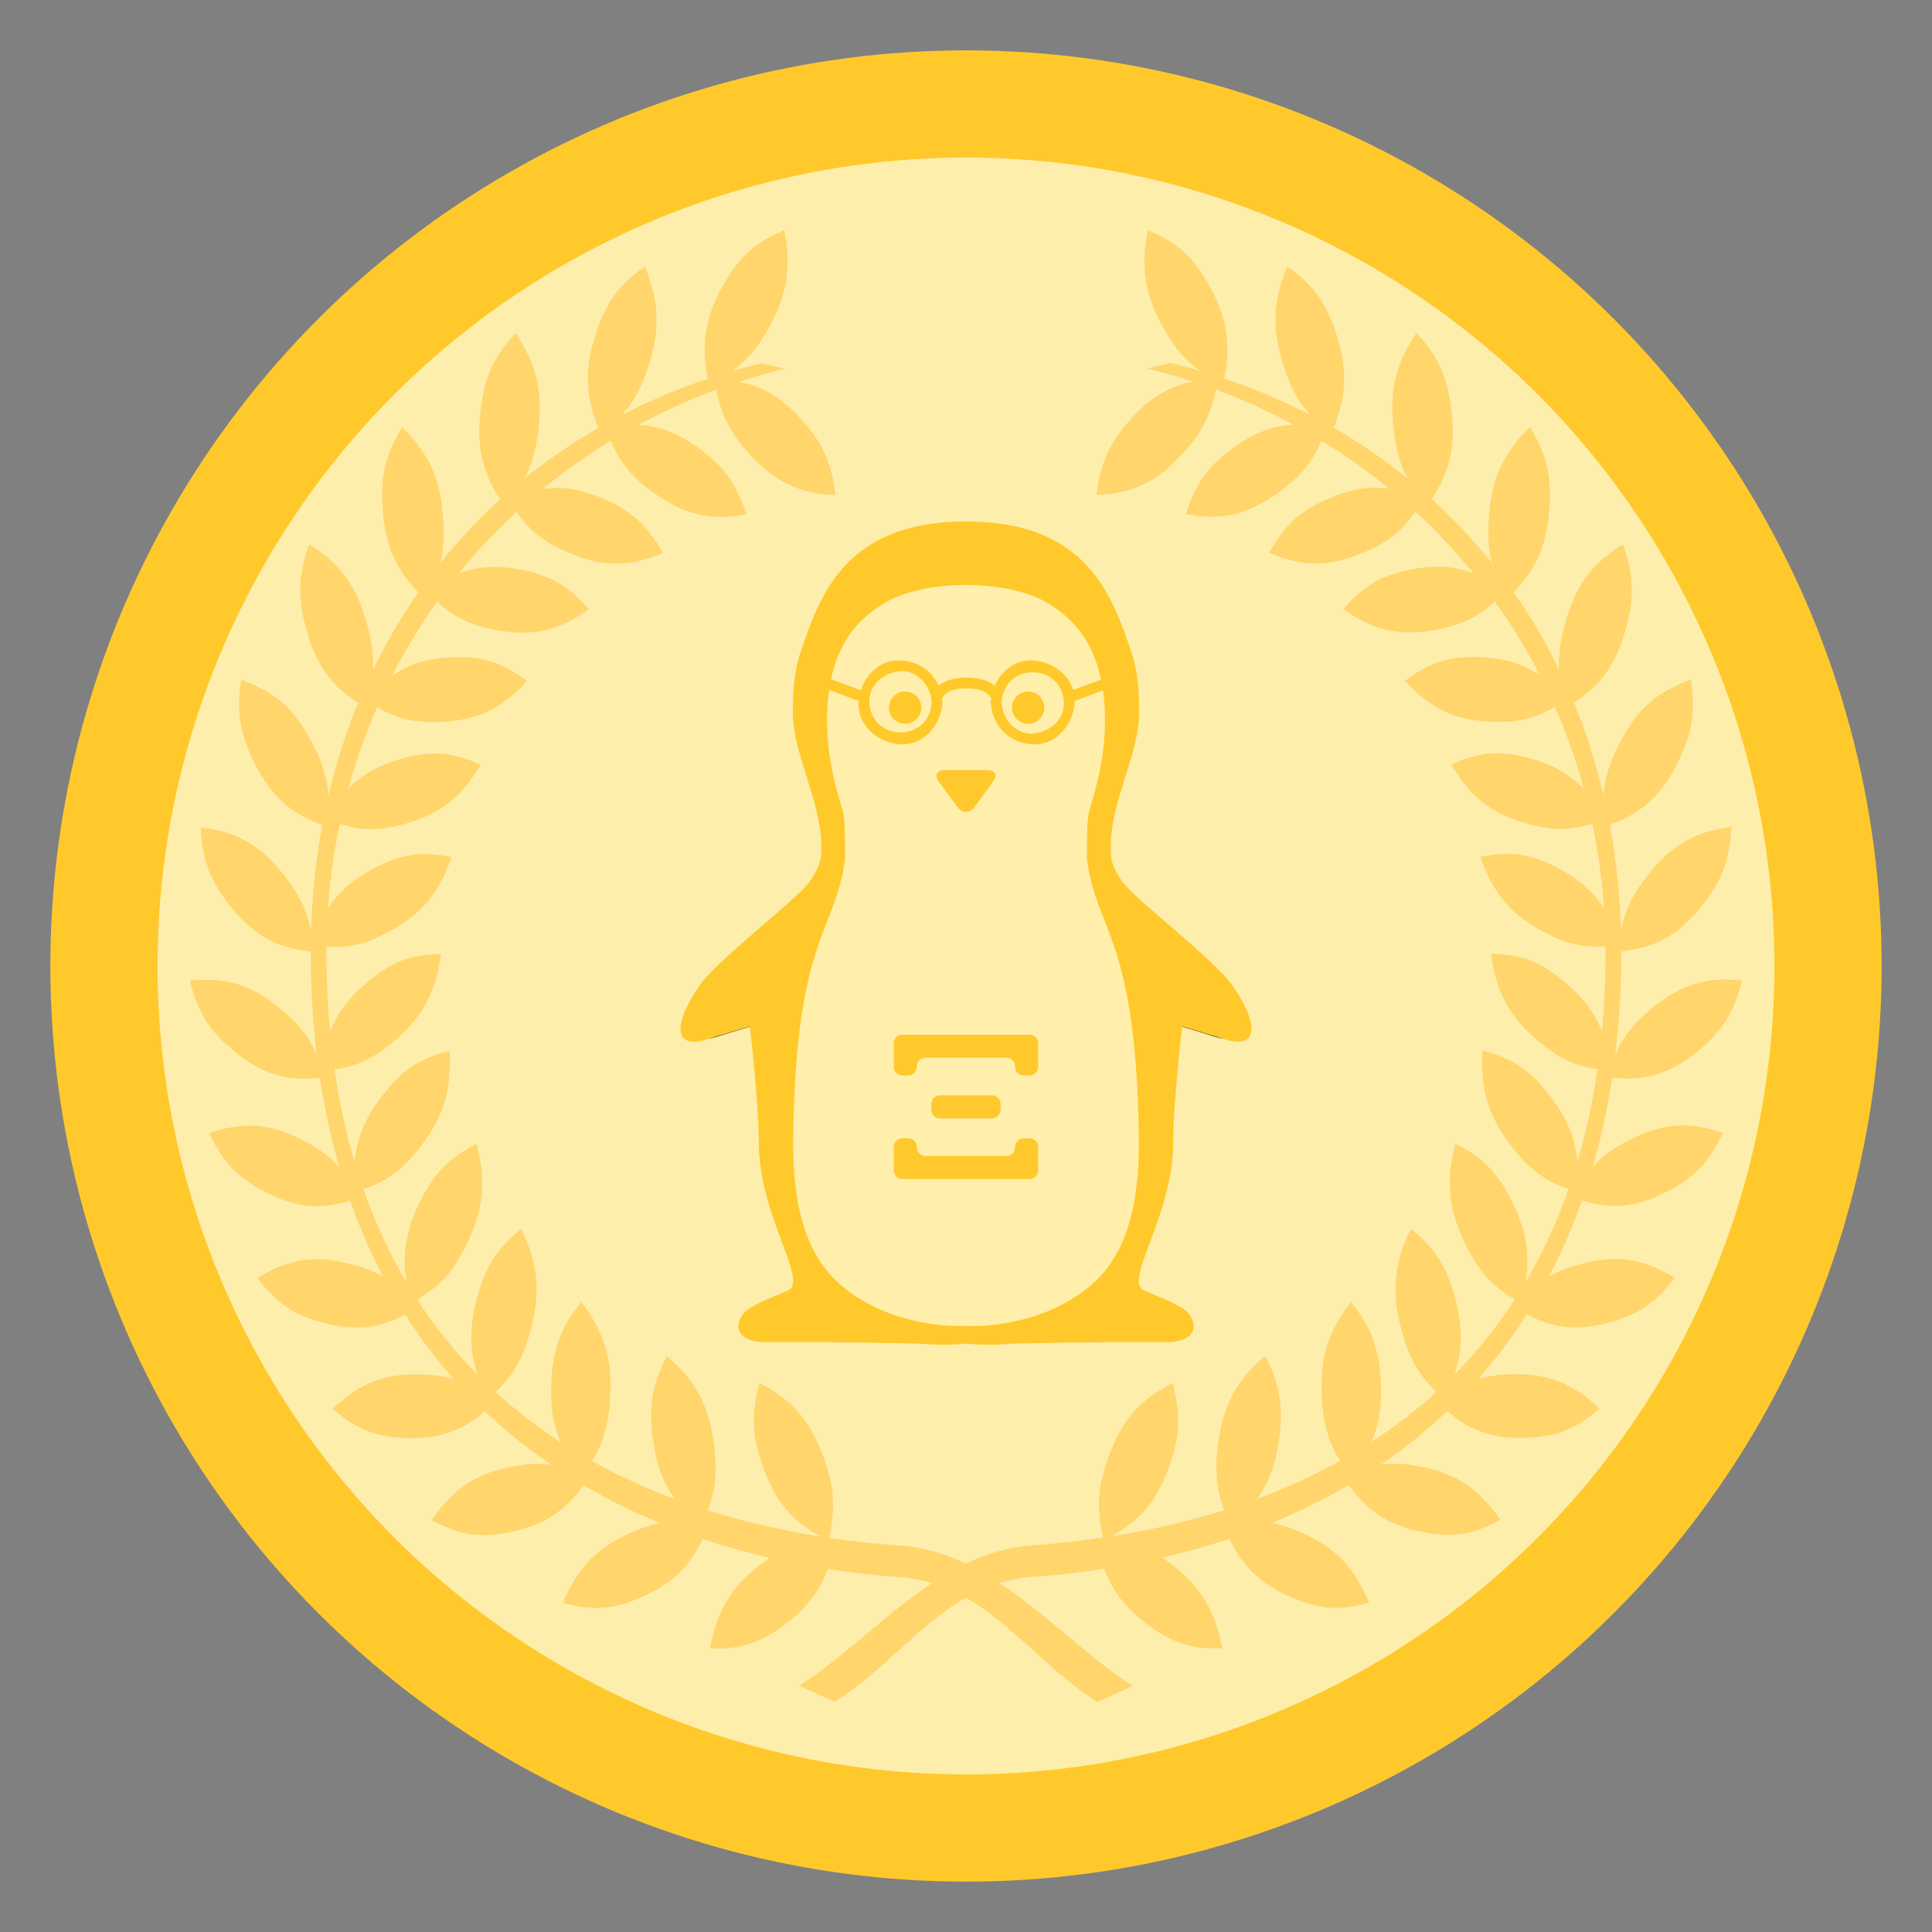 <?xml version="1.0" encoding="UTF-8"?>
<!-- Generator: Adobe Illustrator 16.0.0, SVG Export Plug-In . SVG Version: 6.00 Build 0)  -->
<!DOCTYPE svg PUBLIC "-//W3C//DTD SVG 1.1//EN" "http://www.w3.org/Graphics/SVG/1.1/DTD/svg11.dtd">
<svg version="1.1" id="Layer_1" xmlns="http://www.w3.org/2000/svg" xmlns:xlink="http://www.w3.org/1999/xlink" x="0px" y="0px" width="1000px" height="1000px" viewBox="0 0 1000 1000" enable-background="new 0 0 1000 1000" xml:space="preserve">
<rect x="0" y="0" width="1000" height="1000" fill="#808080" stroke="none"/>
<circle fill="#FFC92C" cx="500" cy="500" r="473.937"/>
<circle fill="#FDEEAB" cx="500" cy="500" r="418.439"/>
<g>
	<path fill="#FFD56C" d="M843.572,589.95c-8.141,4.116-14.117,8.378-19.176,14.009c4.223-14.566,7.581-29.959,10.025-46.189   c17.645,1.953,30.38-2.089,44.813-14.093c12.49-10.393,18.344-19.813,22.481-36.181c-18.772-1.915-31.491,1.984-46.496,14.234   c-9.283,7.585-14.973,14.579-19.178,24.221c1.873-15.529,2.94-31.795,3.12-48.823c0.019-1.588,0.006-3.165,0.006-4.745   c18.126-1.897,29.984-8.664,41.956-23.857c10.212-12.949,14.112-23.47,14.976-40.398c-18.729,2.303-30.413,8.943-42.718,24.28   c-7.97,9.933-12.204,18.361-14.36,29.463c-0.558-18.971-2.523-37.331-5.825-54.993c16.639-5.922,26.644-15.154,35.211-32.284   c7.475-14.947,9.246-26.095,6.813-42.857c-17.87,6.444-28.02,15.543-37.074,33.267c-4.927,9.647-7.479,17.666-8.155,26.689   c-3.924-16.676-9.06-32.684-15.331-47.942c14.337-9.339,22.037-20.477,26.959-38.628c4.414-16.288,3.985-27.605-1.638-43.45   c-16.234,10.284-24.395,21.436-29.814,40.802c-2.539,9.077-3.601,16.582-3.144,24.225c-6.857-14.133-14.733-27.552-23.556-40.185   c11.928-12.204,17.205-24.746,18.476-43.396c1.168-16.911-1.439-27.875-10.026-42.125c-13.892,13.673-19.703,26.417-21.245,46.563   c-0.711,9.221-0.311,16.66,1.496,23.876c-9.466-11.817-19.84-22.844-31.036-33.019c9.568-14.796,12.386-28.349,9.998-47.096   c-2.144-16.792-6.831-26.94-17.983-38.953c-10.94,16.47-14.152,30.209-11.757,50.271c1.201,10.026,3.267,17.685,7.02,24.864   c-11.914-9.626-24.637-18.361-38.117-26.138c6.933-17.094,7.181-31.195,1.073-49.37c-5.352-15.966-11.899-24.842-25.142-34.111   c-7.508,18.537-7.981,32.716-1.75,51.8c3.512,10.731,7.508,18.287,13.659,25.04c-14.089-7.292-28.921-13.58-44.435-18.795   c3.606-18.534,1.186-32.497-8.415-49.101c-8.326-14.401-16.454-21.638-31.21-27.752c-3.737,19.808-1.456,33.784,8.332,51.053   c5.667,9.989,11.176,16.576,18.818,21.882c-5.024-1.471-10.097-2.845-15.252-4.09l-12.315,2.831   c8.065,1.95,16.009,4.215,23.809,6.761c-12.453,2.349-22.16,8.366-32.277,19.52c-11.027,12.165-15.6,22.364-17.575,39.176   c18.84-0.899,30.933-6.642,44.197-21.012c9.922-10.752,14.755-19.882,17.452-33.585c13.954,5.159,27.422,11.252,40.337,18.214   c-10.815,0.449-20.387,4.237-31.067,11.899c-13.147,9.433-19.599,18.382-24.792,34.393c18.599,3.322,31.544,0.395,47.31-10.708   c11.288-7.943,17.729-15.486,22.906-27.359c12.33,7.519,24.09,15.87,35.191,24.975c-10.154-1.583-19.886,0.068-31.286,4.962   c-14.688,6.285-22.743,13.606-30.923,28.125c17.55,7.391,30.78,7.412,48.347,0.053c12.446-5.193,20.168-11.062,27.455-21.294   c10.743,9.921,20.761,20.603,29.984,31.985c-9.675-3.87-19.553-4.444-31.711-2.205c-15.578,2.885-24.875,8.255-35.696,20.625   c15.737,11.152,28.674,14.117,47.285,10.844c13.247-2.326,21.952-6.366,31.125-14.838c8.67,12.112,16.482,24.911,23.35,38.334   c-8.805-6.116-18.451-8.953-30.961-9.466c-15.797-0.643-25.93,2.527-38.92,12.221c13.238,14.402,25.312,20.177,44.153,21.144   c13.457,0.675,22.788-1.357,33.45-7.662c5.989,13.637,11.036,27.841,15.061,42.551c-7.385-7.809-16.212-12.672-28.217-15.927   c-15.344-4.151-25.871-3.305-40.445,3.27c10.148,17.046,20.834,25.4,39.079,30.52c12.926,3.641,22.393,3.762,33.9,0.074   c2.992,14.178,5.042,28.775,6.09,43.745c-5.638-8.708-13.156-15.11-23.824-20.744c-14.191-7.484-24.657-8.997-40.196-5.812   c6.633,18.93,15.465,29.486,32.314,38.569c11.725,6.328,20.837,8.587,32.515,7.674c0.022,2.412,0.022,4.828,0,7.255   c-0.143,12.745-0.781,25.024-1.896,36.85c-3.822-9.776-9.936-17.721-19.282-25.602c-12.43-10.487-22.377-14.299-38.187-14.638   c2.811,19.975,9.409,32.277,24.125,44.919c10.455,8.97,19.062,13.21,31.018,14.854c-2.456,16.997-5.95,32.989-10.403,48.011   c-1.151-12.745-5.708-23.293-14.602-34.734c-10.128-13.032-19.108-18.983-34.519-22.847c-1.128,20.183,2.947,33.69,14.897,49.323   c9.024,11.831,17.058,17.933,29.707,22.245c-6.125,17.472-13.625,33.536-22.343,48.279c2.468-14.588,0.277-26.968-6.941-41.657   c-7.377-14.998-15.016-22.827-29.334-30.029c-5.019,19.484-3.647,33.586,5,51.564c6.722,13.968,13.593,21.78,25.767,29.001   c-9.269,14.287-19.739,27.247-31.27,38.93c4.277-12.7,4.26-24.699,0.32-39.611c-4.307-16.326-10.262-25.674-22.866-35.913   c-8.692,17.945-10.092,32.045-5.114,51.548c3.715,14.552,8.661,23.593,18.341,32.924c-10.493,9.58-21.75,18.229-33.683,25.972   c4.167-9.546,5.567-19.7,4.775-32.345c-1.038-16.934-5.053-27.398-15.397-40.223c-11.979,15.603-16.078,29.094-14.998,49.267   c0.733,13.604,3.313,23.025,9.431,33.028c-13.614,7.579-27.979,14.128-42.96,19.691c6.227-8.566,9.708-18.354,11.442-31.25   c2.252-16.784,0.366-27.926-7.271-42.761c-14.75,12.588-21.383,24.871-24.233,44.852c-1.952,13.704-1.203,23.596,3.043,34.997   c-18.774,5.904-38.384,10.386-58.62,13.575c15.066-7.966,23.646-18.351,30.03-35.985c5.717-15.812,6.208-27.129,1.89-43.445   c-17.011,8.73-26.044,19.095-33.021,37.869c-5.7,15.376-6.508,26.417-3.015,42.199c-0.953,0.146-1.919,0.271-2.878,0.405   c-0.136,0-0.271-0.005-0.417-0.005l0.01,0.063c-11.04,1.558-22.25,2.747-33.608,3.565c-12.235,0.883-23.505,4.358-34.127,9.438   c-10.556-5.028-21.749-8.466-33.901-9.336c-11.357-0.811-22.567-2.01-33.608-3.564l0.012-0.063c-0.141,0-0.271,0.005-0.415,0.005   c-0.96-0.135-1.923-0.261-2.882-0.406c3.497-15.782,2.686-26.822-3.017-42.199c-6.977-18.773-16.009-29.144-33.021-37.869   c-4.314,16.316-3.824,27.618,1.894,43.445c6.384,17.635,14.967,28.021,30.029,35.986c-20.233-3.19-39.848-7.671-58.617-13.576   c4.246-11.401,4.993-21.293,3.037-34.996c-2.856-19.984-9.48-32.267-24.229-44.868c-7.631,14.855-9.522,25.99-7.268,42.779   c1.733,12.89,5.212,22.68,11.442,31.248c-14.984-5.578-29.349-12.113-42.964-19.694c6.119-10,8.698-19.424,9.427-33.026   c1.089-20.173-3.015-33.665-14.994-49.266c-10.345,12.823-14.358,23.294-15.404,40.223c-0.784,12.655,0.616,22.8,4.788,32.352   c-11.938-7.751-23.193-16.399-33.688-25.973c9.685-9.335,14.624-18.379,18.34-32.932c4.975-19.5,3.577-33.597-5.113-51.545   c-12.608,10.238-18.558,19.585-22.868,35.905c-3.939,14.925-3.958,26.917,0.329,39.624c-11.535-11.689-22.01-24.648-31.278-38.942   c12.176-7.214,19.042-15.026,25.769-28.995c8.65-17.979,10.019-32.079,5-51.564c-14.319,7.203-21.958,15.031-29.335,30.022   c-7.219,14.678-9.406,27.071-6.948,41.664c-8.715-14.744-16.212-30.809-22.335-48.278c12.649-4.313,20.682-10.414,29.709-22.233   c11.944-15.648,16.02-29.152,14.888-49.33c-15.405,3.862-24.387,9.808-34.514,22.837c-8.893,11.445-13.451,21.996-14.603,34.745   c-4.454-15.03-7.939-31.023-10.399-48.02c11.956-1.646,20.571-5.879,31.017-14.851c14.721-12.641,21.317-24.944,24.122-44.919   c-15.813,0.335-25.753,4.15-38.186,14.639c-9.345,7.88-15.46,15.821-19.284,25.601c-1.107-11.826-1.753-24.105-1.885-36.851   c-0.026-2.427-0.026-4.844,0-7.253c11.673,0.911,20.782-1.351,32.509-7.678c16.847-9.082,25.687-19.641,32.308-38.566   c-15.534-3.186-26-1.678-40.19,5.812c-10.668,5.633-18.19,12.035-23.826,20.744c1.049-14.969,3.103-29.567,6.087-43.747   c11.518,3.689,20.98,3.565,33.905-0.074c18.237-5.135,28.932-13.472,39.077-30.517c-14.572-6.576-25.103-7.439-40.438-3.271   c-12.006,3.255-20.836,8.118-28.223,15.927c4.019-14.706,9.076-28.911,15.058-42.548c10.663,6.306,19.994,8.337,33.452,7.663   c18.841-0.969,30.915-6.746,44.152-21.151c-12.983-9.691-23.118-12.878-38.921-12.218c-12.502,0.514-22.149,3.35-30.955,9.466   c6.864-13.423,14.679-26.222,23.353-38.336c9.166,8.472,17.873,12.515,31.121,14.84c18.608,3.273,31.548,0.287,47.282-10.844   c-10.82-12.367-20.114-17.744-35.702-20.62c-12.157-2.258-22.031-1.677-31.703,2.189c9.227-11.376,19.245-22.059,29.981-31.976   c7.291,10.233,15.009,16.101,27.453,21.294c17.572,7.355,30.799,7.338,48.349-0.065c-8.186-14.506-16.237-21.827-30.922-28.112   c-11.401-4.895-21.131-6.546-31.291-4.959c11.109-9.107,22.863-17.453,35.2-24.977c5.18,11.87,11.611,19.417,22.906,27.359   c15.763,11.103,28.707,14.033,47.305,10.708c-5.191-16.015-11.644-24.975-24.791-34.393c-10.67-7.663-20.249-11.451-31.07-11.899   c12.917-6.959,26.389-13.056,40.341-18.216c2.695,13.703,7.531,22.833,17.451,33.581c13.271,14.377,25.361,20.117,44.198,21.015   c-1.976-16.827-6.549-27.024-17.578-39.174c-10.12-11.154-19.821-17.171-32.272-19.524c7.803-2.537,15.743-4.804,23.806-6.763   l-12.32-2.824c-5.15,1.247-10.225,2.621-15.249,4.088c7.638-5.303,13.153-11.893,18.819-21.881   c9.793-17.268,12.069-31.249,8.326-51.055c-14.752,6.115-22.872,13.352-31.203,27.756c-9.596,16.599-12.02,30.563-8.411,49.099   c-15.511,5.212-30.345,11.502-44.442,18.795c6.155-6.753,10.152-14.304,13.662-25.04c6.238-19.082,5.754-33.264-1.747-51.8   c-13.242,9.268-19.788,18.147-25.144,34.107c-6.104,18.178-5.851,32.278,1.073,49.376c-13.482,7.771-26.211,16.51-38.127,26.142   c3.757-7.182,5.834-14.838,7.034-24.867c2.39-20.067-0.822-33.829-11.757-50.276c-11.157,12.012-15.843,22.161-17.982,38.954   c-2.393,18.746,0.421,32.301,9.997,47.089c-11.199,10.179-21.571,21.205-31.042,33.026c1.812-7.218,2.21-14.655,1.502-23.873   c-1.547-20.151-7.358-32.894-21.255-46.567c-8.575,14.252-11.188,25.214-10.028,42.125c1.277,18.65,6.552,31.192,18.486,43.399   c-8.828,12.627-16.7,26.047-23.558,40.181c0.455-7.643-0.598-15.147-3.142-24.224c-5.415-19.364-13.578-30.515-29.814-40.803   c-5.628,15.845-6.057,27.163-1.64,43.447c4.919,18.156,12.619,29.29,26.96,38.632c-6.273,15.252-11.407,31.258-15.333,47.934   c-0.677-9.023-3.226-17.041-8.151-26.682c-9.054-17.723-19.202-26.823-37.08-33.264c-2.432,16.76-0.657,27.907,6.822,42.853   c8.563,17.127,18.562,26.36,35.198,32.282c-3.294,17.663-5.265,36.022-5.814,54.991c-2.166-11.096-6.393-19.525-14.367-29.459   c-12.302-15.335-23.989-21.975-42.718-24.278c0.871,16.927,4.771,27.45,14.976,40.391c11.977,15.202,23.834,21.953,41.956,23.861   c-0.005,1.574-0.012,3.147,0.006,4.73c0.184,17.04,1.247,33.309,3.125,48.848c-4.208-9.653-9.898-16.65-19.184-24.229   c-14.998-12.252-27.721-16.146-46.495-14.236c4.138,16.371,9.995,25.789,22.486,36.179c14.436,12.009,27.158,16.054,44.81,14.101   c2.455,16.228,5.81,31.63,10.03,46.193c-5.06-5.634-11.035-9.895-19.18-14.017c-17.053-8.645-30.25-9.607-48.242-3.558   c7.217,15.095,14.772,22.994,29.014,30.376c15.604,8.095,28.319,9.505,44.008,4.629c4.922,13.954,10.677,27.077,17.182,39.416   c-4.972-2.907-10.521-5.006-17.343-6.729c-18.351-4.657-31.449-2.658-47.87,7.276c9.983,13.141,18.914,19.191,34.27,23.244   c16.166,4.249,28.528,3.094,42.244-4.326c7.648,12.014,16.082,23.169,25.22,33.499c-5.167-1.549-10.729-2.286-17.339-2.452   c-18.849-0.461-31.278,4.404-45.419,17.792c12.324,10.625,22.229,14.552,38.036,15.095c16.758,0.563,28.675-3.376,40.737-13.852   c10.717,10.17,22.195,19.396,34.349,27.691c-6.418-0.901-12.977-0.476-20.872,1.124c-18.527,3.741-29.744,11.283-40.977,27.518   c14.118,7.66,24.567,9.304,40.135,6.306c17.218-3.326,28.327-10.291,38.427-24.369c12.645,7.428,25.907,13.966,39.681,19.634   c-4.916,0.913-9.928,2.594-15.561,5.125c-17.397,7.811-26.905,17.672-34.745,36.058c15.288,4.357,25.831,3.622,40.475-2.778   c15.444-6.763,24.82-15.51,31.853-30.21c11.306,3.783,22.892,7.034,34.72,9.77c-1.536,1.045-3.099,2.187-4.713,3.428   c-15.314,11.792-22.505,23.709-26.287,43.51c15.811,0.548,25.93-2.71,38.849-12.488c11.094-8.373,17.978-17.09,22.198-28.673   c12.254,1.902,24.704,3.307,37.305,4.211c5.961,0.43,11.493,1.502,16.709,3.055c-24.295,16.098-45.748,38.513-68.848,53.2   l18.432,8.253c25.731-16.359,43.812-40.157,67.856-53.905c24.144,13.736,42.247,37.613,68.035,54.007l18.441-8.253   c-23.17-14.732-44.684-37.23-69.06-53.337c5.276-1.597,10.877-2.692,16.921-3.12c12.594-0.91,25.044-2.311,37.299-4.212   c4.218,11.582,11.104,20.296,22.195,28.697c12.921,9.753,23.036,13.011,38.853,12.462c-3.782-19.799-10.974-31.716-26.287-43.508   c-1.615-1.242-3.18-2.383-4.719-3.42c11.831-2.744,23.419-5.994,34.721-9.777c7.033,14.699,16.41,23.447,31.856,30.212   c14.644,6.398,25.188,7.135,40.474,2.776c-7.835-18.386-17.342-28.246-34.743-36.059c-5.633-2.529-10.646-4.211-15.563-5.125   c13.779-5.668,27.038-12.203,39.688-19.633c10.099,14.078,21.207,21.045,38.422,24.362c15.567,3.004,26.017,1.36,40.134-6.3   c-11.238-16.232-22.442-23.775-40.979-27.515c-7.892-1.602-14.452-2.022-20.869-1.127c12.153-8.297,23.635-17.52,34.348-27.691   c12.063,10.477,23.979,14.422,40.738,13.852c15.804-0.541,25.704-4.472,38.026-15.092c-14.129-13.39-26.563-18.255-45.415-17.795   c-6.605,0.16-12.165,0.906-17.33,2.44c9.139-10.32,17.566-21.471,25.226-33.484c13.704,7.419,26.066,8.575,42.227,4.325   c15.371-4.052,24.289-10.103,34.274-23.251c-16.414-9.93-29.526-11.929-47.872-7.264c-6.813,1.715-12.36,3.813-17.334,6.716   c6.509-12.333,12.267-25.457,17.181-39.41c15.683,4.877,28.399,3.465,44.001-4.622c14.247-7.39,21.794-15.281,29.014-30.382   C873.822,580.341,860.624,581.308,843.572,589.95"/>
</g>
<g>
	<path fill="#FFEFAB" stroke="#000000" d="M633.226,509.955c-9.161-13.733-50.13-44.232-56.078-53.32   c-5.946-9.088-5.248-12.567-5.303-17.941c0.412-22.36,14.169-45.467,14.169-65.536c0-10.42-0.525-20.78-3.894-30.622   c-9.361-27.354-27.4-51.96-54.204-61.149c-7.571-2.598-19.143-2.857-27.605-2.875v-0.001c-0.107,0-0.222,0-0.329,0   s-0.221,0-0.329,0v0.001c-8.464,0.018-20.032,0.278-27.608,2.875c-26.803,9.188-44.842,33.794-54.204,61.149   c-3.366,9.841-3.891,20.201-3.891,30.622c0,20.069,13.755,43.176,14.17,65.536c-0.055,5.374,0.642,8.853-5.306,17.941   c-5.948,9.087-46.916,39.586-56.076,53.32c-13.89,20.826-10.906,31.09,4.609,26.021c5.671-1.854,21.118-6.359,21.118-6.359   s7.71,38.739,7.71,57.587c0,78.54,40.657,100.434,99.477,100.694v0.006c0.111,0,0.219-0.004,0.329-0.004   c0.109,0,0.219,0.004,0.329,0.004v-0.006c58.819-0.261,103.917-22.154,103.917-100.694c0-18.848,3.267-57.587,3.267-57.587   s15.449,4.505,21.12,6.359C644.131,541.045,647.116,530.781,633.226,509.955z"/>
	<path fill="#FFC92D" d="M504.399,417.738c-2.431,3.314-6.404,3.315-8.834,0l-9.64-13.15c-2.428-3.314-1.053-6.025,3.056-6.025   h22.003c4.108,0,5.483,2.713,3.053,6.025L504.399,417.738z"/>
	<g>
		<circle fill="#FFC92B" cx="532.168" cy="366.26" r="8.367"/>
		<circle fill="#FFC92B" cx="468.475" cy="366.26" r="8.365"/>
		<path fill="#FFC92B" d="M575.358,349.786c-6.627,2.437-13.258,4.876-19.884,7.313c-2.688-8.821-11.742-14.782-20.945-15.277    c-9.082-0.488-16.283,5.469-19.658,13.18c-3.788-3.269-8.959-4.184-14.21-4.271c-0.12-0.003-0.228,0.018-0.338,0.028    c-0.114-0.01-0.22-0.031-0.341-0.028c-5.234,0.087-10.385,0.995-14.171,4.236c-3.334-7.627-10.52-12.65-19.698-13.145    c-9.955-0.535-17.654,6.661-20.528,15.432c-6.767-2.489-13.533-4.979-20.299-7.468c-3.399-1.251-4.853,4.167-1.491,5.402    c6.89,2.536,13.781,5.071,20.672,7.605c-0.021,0.25-0.06,0.498-0.073,0.748c-0.66,12.268,10.421,21.11,21.719,21.719    c11.965,0.645,20.65-9.883,21.637-20.884c0.061-0.254,0.099-0.527,0.082-0.835c0.018-0.304-0.021-0.569-0.079-0.822    c-0.037-0.427-0.104-0.838-0.159-1.256c2.631-4.479,7.616-5.048,12.389-5.127c0.121-0.003,0.227-0.027,0.341-0.04    c0.11,0.013,0.218,0.037,0.338,0.04c4.758,0.08,9.726,0.646,12.36,5.085c-0.06,0.428-0.089,0.857-0.127,1.285    c-0.062,0.256-0.099,0.527-0.082,0.835c-0.017,0.302,0.019,0.568,0.079,0.821c1.003,11.856,9.625,20.251,21.638,20.898    c12.267,0.661,21.109-10.422,21.717-21.719c0.017-0.263-0.006-0.514-0.002-0.772c6.868-2.526,13.736-5.053,20.603-7.581    C580.21,353.953,578.757,348.535,575.358,349.786z M449.997,363.541c-0.49-9.118,7.715-15.661,16.116-16.114    c9.117-0.492,15.664,7.712,16.116,16.114C481.111,384.311,451.115,384.311,449.997,363.541z M534.529,379.656    c-9.116,0.49-15.661-7.713-16.113-16.116c1.117-20.767,31.11-20.769,32.229,0C551.134,372.657,542.932,379.204,534.529,379.656z"/>
	</g>
	<path fill="#FFC92B" d="M638.533,510.931c-9.493-14.234-51.955-45.847-58.122-55.266c-6.166-9.418-5.439-13.026-5.498-18.594   c0.432-23.176,14.688-47.127,14.688-67.926c0-10.801-0.545-21.541-4.034-31.738c-9.703-28.354-22.476-67.392-85.136-67.474   c-0.147,0-0.29,0.003-0.431,0.006c-0.142-0.003-0.285-0.006-0.432-0.006c-62.662,0.082-75.434,39.12-85.138,67.474   c-3.489,10.197-4.033,20.937-4.033,31.738c0,20.801,14.26,44.75,14.687,67.926c-0.056,5.569,0.667,9.176-5.499,18.594   c-6.163,9.419-48.625,41.032-58.12,55.266c-14.397,21.584-11.304,32.226,4.777,26.97c5.877-1.923,21.888-6.591,21.888-6.591   s4.634,40.151,4.634,59.687c0,38.891,26.232,72.156,15.021,76.971c-11.212,4.811-12.242,4.879-19.649,9.094   c-7.409,4.215-11.082,17.686,8.545,17.646c19.626-0.039,24.165-0.079,24.165-0.079s51.634,0.43,59.39,1.104   c9.128,0.798,17.548-0.042,19.765-0.292c2.217,0.25,10.638,1.09,19.762,0.292c7.759-0.675,59.391-1.104,59.391-1.104   s4.538,0.04,24.166,0.079c19.626,0.04,15.953-13.431,8.545-17.646c-7.409-4.215-8.438-4.283-19.649-9.094   c-11.212-4.814,15.021-38.08,15.021-76.971c0-19.535,4.636-59.687,4.636-59.687s16.009,4.668,21.887,6.591   C649.839,543.156,652.934,532.515,638.533,510.931z M564.36,665.506c-27.451,23.115-64.134,20.832-64.269,20.836   c-0.003,0-0.056,0.002-0.093,0.003c-0.037-0.001-0.087-0.003-0.09-0.003c-0.135-0.004-36.822,2.279-64.27-20.836   c-16.737-14.099-25.596-37.636-25.081-76.896c1.358-103.647,21.725-105.686,26.82-143.746c0,0,0.341-14.952-0.677-22.769   c-0.647-4.957-10.027-27.525-8.497-55.391c1.531-27.867,12.063-44.008,29.227-54.373c15.517-9.372,37.975-9.575,42.135-9.527v0.007   c0.111,0.001,0.187,0.002,0.187,0.002s0.087-0.002,0.228-0.006c0.17,0.003,0.268,0.007,0.268,0.007s0.072-0.003,0.185-0.004v-0.009   c4.159-0.047,26.618,0.157,42.138,9.528c17.157,10.365,27.691,26.506,29.222,54.372c1.529,27.866-7.85,50.431-8.494,55.392   c-1.02,7.816-0.68,22.771-0.68,22.771c5.098,38.059,25.463,40.097,26.822,143.744C589.956,627.87,581.098,651.407,564.36,665.506z"/>
	<g>
		<g>
			<path fill="#FFC92D" d="M470.079,556.662c2.466,0,4.483-2.017,4.483-4.482v-0.193c0-2.469,2.018-4.484,4.482-4.484h41.872     c2.468,0,4.485,2.016,4.485,4.484v0.193c0,2.466,2.015,4.482,4.481,4.482h2.996c2.468,0,4.484-2.017,4.484-4.482v-12.154     c0-2.465-2.017-4.482-4.484-4.482h-65.794c-2.466,0-4.483,2.018-4.483,4.482v12.154c0,2.466,2.017,4.482,4.483,4.482H470.079z"/>
		</g>
		<g>
			<path fill="#FFC92D" d="M529.883,589.185c-2.467,0-4.481,2.015-4.481,4.481v0.192c0,2.467-2.018,4.483-4.485,4.483h-41.872     c-2.464,0-4.482-2.017-4.482-4.483v-0.192c0-2.467-2.017-4.481-4.483-4.481h-2.994c-2.466,0-4.483,2.015-4.483,4.481v12.156     c0,2.466,2.017,4.481,4.483,4.481h65.794c2.468,0,4.484-2.016,4.484-4.481v-12.156c0-2.467-2.017-4.481-4.484-4.481H529.883z"/>
		</g>
	</g>
	<path fill="#FFC92D" d="M517.906,574.42c0,2.467-2.015,4.483-4.482,4.483h-26.885c-2.467,0-4.483-2.017-4.483-4.483v-2.996   c0-2.467,2.016-4.482,4.483-4.482h26.885c2.468,0,4.482,2.016,4.482,4.482V574.42z"/>
</g>
</svg>